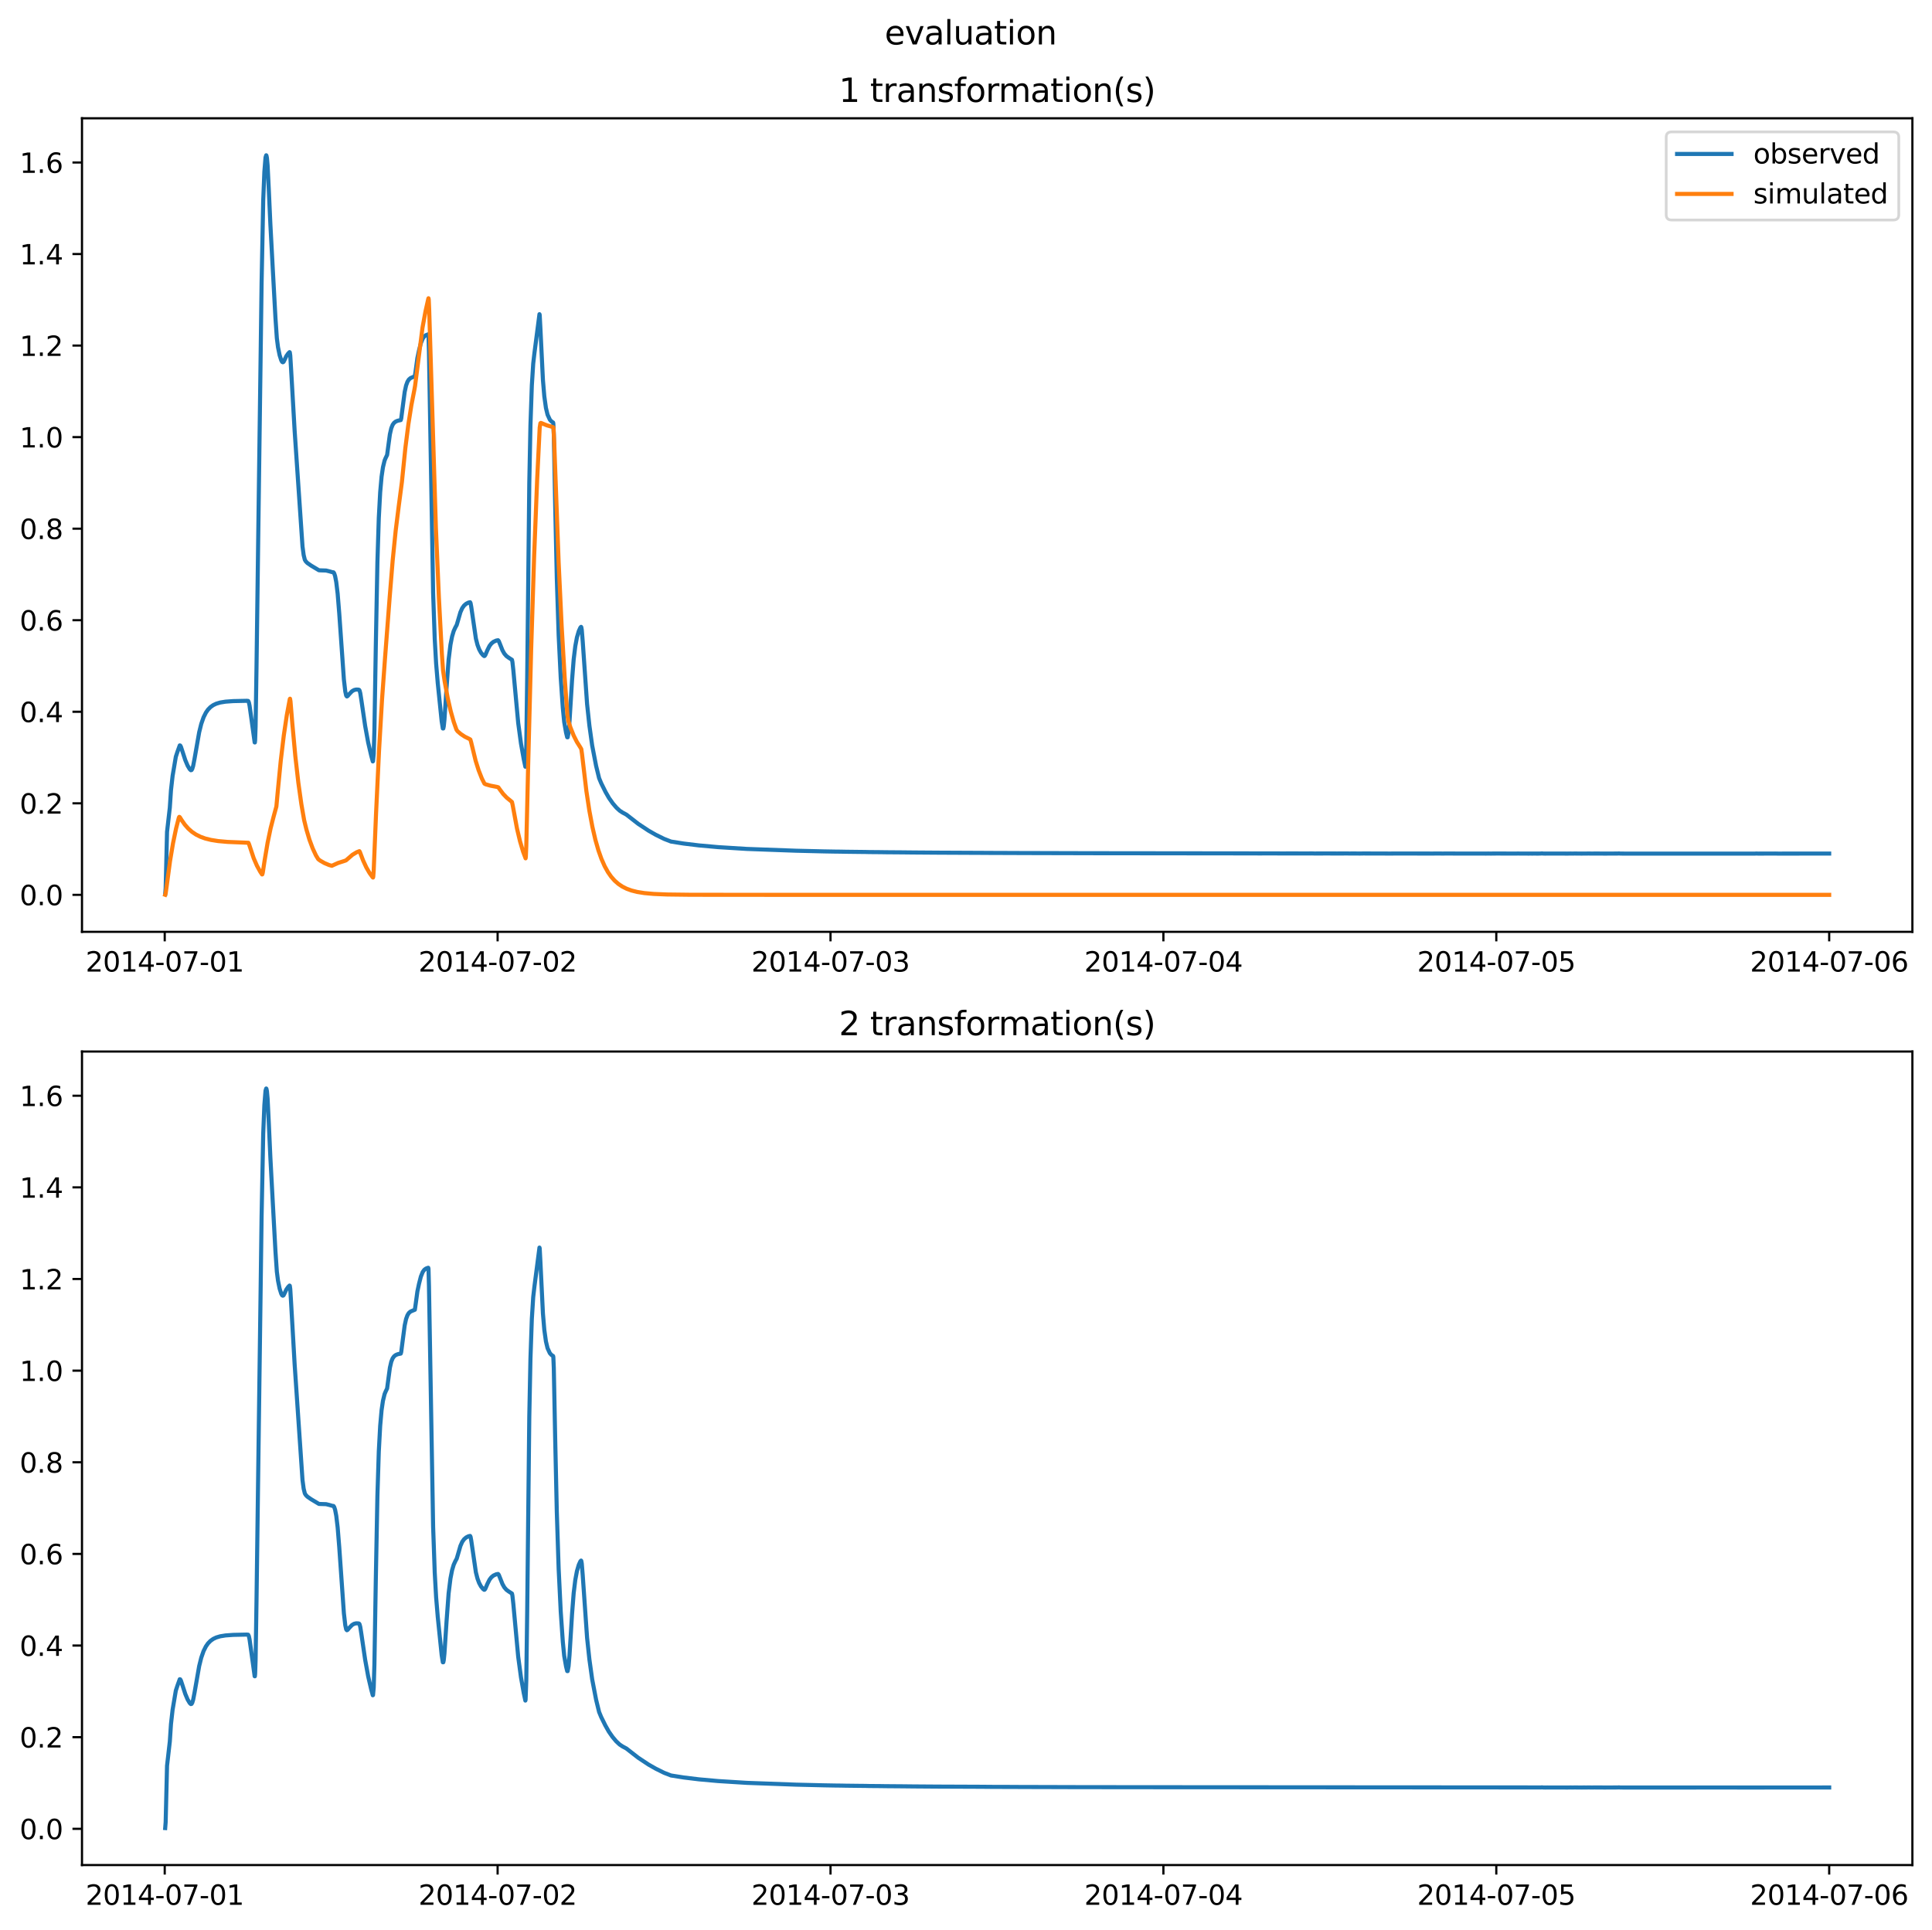 <?xml version="1.0" encoding="utf-8" standalone="no"?>
<!DOCTYPE svg PUBLIC "-//W3C//DTD SVG 1.1//EN"
  "http://www.w3.org/Graphics/SVG/1.1/DTD/svg11.dtd">
<svg xmlns:xlink="http://www.w3.org/1999/xlink" width="709.337pt" height="708.798pt" viewBox="0 0 709.337 708.798" xmlns="http://www.w3.org/2000/svg" version="1.1">
 <defs>
  <style type="text/css">*{stroke-linejoin: round; stroke-linecap: butt}</style>
 </defs>
 <g id="figure_1">
  <g id="patch_1">
   <path d="M 0 708.798 
L 709.337 708.798 
L 709.337 0 
L 0 0 
z
" style="fill: #ffffff"/>
  </g>
  <g id="axes_1">
   <g id="patch_2">
    <path d="M 30.103 342.2 
L 702.137 342.2 
L 702.137 43.44 
L 30.103 43.44 
z
" style="fill: #ffffff"/>
   </g>
   <g id="matplotlib.axis_1">
    <g id="xtick_1">
     <g id="line2d_1">
      <defs>
       <path id="m3a91283ec5" d="M 0 0 
L 0 3.5 
" style="stroke: #000000; stroke-width: 0.8"/>
      </defs>
      <g>
       <use xlink:href="#m3a91283ec5" x="60.48" y="342.2" style="stroke: #000000; stroke-width: 0.8"/>
      </g>
     </g>
     <g id="text_1">
      <!-- 2014-07-01 -->
      <g transform="translate(31.423 356.798) scale(0.1 -0.1)">
       <defs>
        <path id="DejaVuSans-32" d="M 1228 531 
L 3431 531 
L 3431 0 
L 469 0 
L 469 531 
Q 828 903 1448 1529 
Q 2069 2156 2228 2338 
Q 2531 2678 2651 2914 
Q 2772 3150 2772 3378 
Q 2772 3750 2511 3984 
Q 2250 4219 1831 4219 
Q 1534 4219 1204 4116 
Q 875 4013 500 3803 
L 500 4441 
Q 881 4594 1212 4672 
Q 1544 4750 1819 4750 
Q 2544 4750 2975 4387 
Q 3406 4025 3406 3419 
Q 3406 3131 3298 2873 
Q 3191 2616 2906 2266 
Q 2828 2175 2409 1742 
Q 1991 1309 1228 531 
z
" transform="scale(0.016)"/>
        <path id="DejaVuSans-30" d="M 2034 4250 
Q 1547 4250 1301 3770 
Q 1056 3291 1056 2328 
Q 1056 1369 1301 889 
Q 1547 409 2034 409 
Q 2525 409 2770 889 
Q 3016 1369 3016 2328 
Q 3016 3291 2770 3770 
Q 2525 4250 2034 4250 
z
M 2034 4750 
Q 2819 4750 3233 4129 
Q 3647 3509 3647 2328 
Q 3647 1150 3233 529 
Q 2819 -91 2034 -91 
Q 1250 -91 836 529 
Q 422 1150 422 2328 
Q 422 3509 836 4129 
Q 1250 4750 2034 4750 
z
" transform="scale(0.016)"/>
        <path id="DejaVuSans-31" d="M 794 531 
L 1825 531 
L 1825 4091 
L 703 3866 
L 703 4441 
L 1819 4666 
L 2450 4666 
L 2450 531 
L 3481 531 
L 3481 0 
L 794 0 
L 794 531 
z
" transform="scale(0.016)"/>
        <path id="DejaVuSans-34" d="M 2419 4116 
L 825 1625 
L 2419 1625 
L 2419 4116 
z
M 2253 4666 
L 3047 4666 
L 3047 1625 
L 3713 1625 
L 3713 1100 
L 3047 1100 
L 3047 0 
L 2419 0 
L 2419 1100 
L 313 1100 
L 313 1709 
L 2253 4666 
z
" transform="scale(0.016)"/>
        <path id="DejaVuSans-2d" d="M 313 2009 
L 1997 2009 
L 1997 1497 
L 313 1497 
L 313 2009 
z
" transform="scale(0.016)"/>
        <path id="DejaVuSans-37" d="M 525 4666 
L 3525 4666 
L 3525 4397 
L 1831 0 
L 1172 0 
L 2766 4134 
L 525 4134 
L 525 4666 
z
" transform="scale(0.016)"/>
       </defs>
       <use xlink:href="#DejaVuSans-32"/>
       <use xlink:href="#DejaVuSans-30" x="63.623"/>
       <use xlink:href="#DejaVuSans-31" x="127.246"/>
       <use xlink:href="#DejaVuSans-34" x="190.869"/>
       <use xlink:href="#DejaVuSans-2d" x="254.492"/>
       <use xlink:href="#DejaVuSans-30" x="290.576"/>
       <use xlink:href="#DejaVuSans-37" x="354.199"/>
       <use xlink:href="#DejaVuSans-2d" x="417.822"/>
       <use xlink:href="#DejaVuSans-30" x="453.906"/>
       <use xlink:href="#DejaVuSans-31" x="517.529"/>
      </g>
     </g>
    </g>
    <g id="xtick_2">
     <g id="line2d_2">
      <g>
       <use xlink:href="#m3a91283ec5" x="182.702" y="342.2" style="stroke: #000000; stroke-width: 0.8"/>
      </g>
     </g>
     <g id="text_2">
      <!-- 2014-07-02 -->
      <g transform="translate(153.644 356.798) scale(0.1 -0.1)">
       <use xlink:href="#DejaVuSans-32"/>
       <use xlink:href="#DejaVuSans-30" x="63.623"/>
       <use xlink:href="#DejaVuSans-31" x="127.246"/>
       <use xlink:href="#DejaVuSans-34" x="190.869"/>
       <use xlink:href="#DejaVuSans-2d" x="254.492"/>
       <use xlink:href="#DejaVuSans-30" x="290.576"/>
       <use xlink:href="#DejaVuSans-37" x="354.199"/>
       <use xlink:href="#DejaVuSans-2d" x="417.822"/>
       <use xlink:href="#DejaVuSans-30" x="453.906"/>
       <use xlink:href="#DejaVuSans-32" x="517.529"/>
      </g>
     </g>
    </g>
    <g id="xtick_3">
     <g id="line2d_3">
      <g>
       <use xlink:href="#m3a91283ec5" x="304.924" y="342.2" style="stroke: #000000; stroke-width: 0.8"/>
      </g>
     </g>
     <g id="text_3">
      <!-- 2014-07-03 -->
      <g transform="translate(275.866 356.798) scale(0.1 -0.1)">
       <defs>
        <path id="DejaVuSans-33" d="M 2597 2516 
Q 3050 2419 3304 2112 
Q 3559 1806 3559 1356 
Q 3559 666 3084 287 
Q 2609 -91 1734 -91 
Q 1441 -91 1130 -33 
Q 819 25 488 141 
L 488 750 
Q 750 597 1062 519 
Q 1375 441 1716 441 
Q 2309 441 2620 675 
Q 2931 909 2931 1356 
Q 2931 1769 2642 2001 
Q 2353 2234 1838 2234 
L 1294 2234 
L 1294 2753 
L 1863 2753 
Q 2328 2753 2575 2939 
Q 2822 3125 2822 3475 
Q 2822 3834 2567 4026 
Q 2313 4219 1838 4219 
Q 1578 4219 1281 4162 
Q 984 4106 628 3988 
L 628 4550 
Q 988 4650 1302 4700 
Q 1616 4750 1894 4750 
Q 2613 4750 3031 4423 
Q 3450 4097 3450 3541 
Q 3450 3153 3228 2886 
Q 3006 2619 2597 2516 
z
" transform="scale(0.016)"/>
       </defs>
       <use xlink:href="#DejaVuSans-32"/>
       <use xlink:href="#DejaVuSans-30" x="63.623"/>
       <use xlink:href="#DejaVuSans-31" x="127.246"/>
       <use xlink:href="#DejaVuSans-34" x="190.869"/>
       <use xlink:href="#DejaVuSans-2d" x="254.492"/>
       <use xlink:href="#DejaVuSans-30" x="290.576"/>
       <use xlink:href="#DejaVuSans-37" x="354.199"/>
       <use xlink:href="#DejaVuSans-2d" x="417.822"/>
       <use xlink:href="#DejaVuSans-30" x="453.906"/>
       <use xlink:href="#DejaVuSans-33" x="517.529"/>
      </g>
     </g>
    </g>
    <g id="xtick_4">
     <g id="line2d_4">
      <g>
       <use xlink:href="#m3a91283ec5" x="427.146" y="342.2" style="stroke: #000000; stroke-width: 0.8"/>
      </g>
     </g>
     <g id="text_4">
      <!-- 2014-07-04 -->
      <g transform="translate(398.088 356.798) scale(0.1 -0.1)">
       <use xlink:href="#DejaVuSans-32"/>
       <use xlink:href="#DejaVuSans-30" x="63.623"/>
       <use xlink:href="#DejaVuSans-31" x="127.246"/>
       <use xlink:href="#DejaVuSans-34" x="190.869"/>
       <use xlink:href="#DejaVuSans-2d" x="254.492"/>
       <use xlink:href="#DejaVuSans-30" x="290.576"/>
       <use xlink:href="#DejaVuSans-37" x="354.199"/>
       <use xlink:href="#DejaVuSans-2d" x="417.822"/>
       <use xlink:href="#DejaVuSans-30" x="453.906"/>
       <use xlink:href="#DejaVuSans-34" x="517.529"/>
      </g>
     </g>
    </g>
    <g id="xtick_5">
     <g id="line2d_5">
      <g>
       <use xlink:href="#m3a91283ec5" x="549.368" y="342.2" style="stroke: #000000; stroke-width: 0.8"/>
      </g>
     </g>
     <g id="text_5">
      <!-- 2014-07-05 -->
      <g transform="translate(520.31 356.798) scale(0.1 -0.1)">
       <defs>
        <path id="DejaVuSans-35" d="M 691 4666 
L 3169 4666 
L 3169 4134 
L 1269 4134 
L 1269 2991 
Q 1406 3038 1543 3061 
Q 1681 3084 1819 3084 
Q 2600 3084 3056 2656 
Q 3513 2228 3513 1497 
Q 3513 744 3044 326 
Q 2575 -91 1722 -91 
Q 1428 -91 1123 -41 
Q 819 9 494 109 
L 494 744 
Q 775 591 1075 516 
Q 1375 441 1709 441 
Q 2250 441 2565 725 
Q 2881 1009 2881 1497 
Q 2881 1984 2565 2268 
Q 2250 2553 1709 2553 
Q 1456 2553 1204 2497 
Q 953 2441 691 2322 
L 691 4666 
z
" transform="scale(0.016)"/>
       </defs>
       <use xlink:href="#DejaVuSans-32"/>
       <use xlink:href="#DejaVuSans-30" x="63.623"/>
       <use xlink:href="#DejaVuSans-31" x="127.246"/>
       <use xlink:href="#DejaVuSans-34" x="190.869"/>
       <use xlink:href="#DejaVuSans-2d" x="254.492"/>
       <use xlink:href="#DejaVuSans-30" x="290.576"/>
       <use xlink:href="#DejaVuSans-37" x="354.199"/>
       <use xlink:href="#DejaVuSans-2d" x="417.822"/>
       <use xlink:href="#DejaVuSans-30" x="453.906"/>
       <use xlink:href="#DejaVuSans-35" x="517.529"/>
      </g>
     </g>
    </g>
    <g id="xtick_6">
     <g id="line2d_6">
      <g>
       <use xlink:href="#m3a91283ec5" x="671.59" y="342.2" style="stroke: #000000; stroke-width: 0.8"/>
      </g>
     </g>
     <g id="text_6">
      <!-- 2014-07-06 -->
      <g transform="translate(642.532 356.798) scale(0.1 -0.1)">
       <defs>
        <path id="DejaVuSans-36" d="M 2113 2584 
Q 1688 2584 1439 2293 
Q 1191 2003 1191 1497 
Q 1191 994 1439 701 
Q 1688 409 2113 409 
Q 2538 409 2786 701 
Q 3034 994 3034 1497 
Q 3034 2003 2786 2293 
Q 2538 2584 2113 2584 
z
M 3366 4563 
L 3366 3988 
Q 3128 4100 2886 4159 
Q 2644 4219 2406 4219 
Q 1781 4219 1451 3797 
Q 1122 3375 1075 2522 
Q 1259 2794 1537 2939 
Q 1816 3084 2150 3084 
Q 2853 3084 3261 2657 
Q 3669 2231 3669 1497 
Q 3669 778 3244 343 
Q 2819 -91 2113 -91 
Q 1303 -91 875 529 
Q 447 1150 447 2328 
Q 447 3434 972 4092 
Q 1497 4750 2381 4750 
Q 2619 4750 2861 4703 
Q 3103 4656 3366 4563 
z
" transform="scale(0.016)"/>
       </defs>
       <use xlink:href="#DejaVuSans-32"/>
       <use xlink:href="#DejaVuSans-30" x="63.623"/>
       <use xlink:href="#DejaVuSans-31" x="127.246"/>
       <use xlink:href="#DejaVuSans-34" x="190.869"/>
       <use xlink:href="#DejaVuSans-2d" x="254.492"/>
       <use xlink:href="#DejaVuSans-30" x="290.576"/>
       <use xlink:href="#DejaVuSans-37" x="354.199"/>
       <use xlink:href="#DejaVuSans-2d" x="417.822"/>
       <use xlink:href="#DejaVuSans-30" x="453.906"/>
       <use xlink:href="#DejaVuSans-36" x="517.529"/>
      </g>
     </g>
    </g>
   </g>
   <g id="matplotlib.axis_2">
    <g id="ytick_1">
     <g id="line2d_7">
      <defs>
       <path id="mfeabe1f113" d="M 0 0 
L -3.5 0 
" style="stroke: #000000; stroke-width: 0.8"/>
      </defs>
      <g>
       <use xlink:href="#mfeabe1f113" x="30.103" y="328.62" style="stroke: #000000; stroke-width: 0.8"/>
      </g>
     </g>
     <g id="text_7">
      <!-- 0.0 -->
      <g transform="translate(7.2 332.419) scale(0.1 -0.1)">
       <defs>
        <path id="DejaVuSans-2e" d="M 684 794 
L 1344 794 
L 1344 0 
L 684 0 
L 684 794 
z
" transform="scale(0.016)"/>
       </defs>
       <use xlink:href="#DejaVuSans-30"/>
       <use xlink:href="#DejaVuSans-2e" x="63.623"/>
       <use xlink:href="#DejaVuSans-30" x="95.41"/>
      </g>
     </g>
    </g>
    <g id="ytick_2">
     <g id="line2d_8">
      <g>
       <use xlink:href="#mfeabe1f113" x="30.103" y="295.002" style="stroke: #000000; stroke-width: 0.8"/>
      </g>
     </g>
     <g id="text_8">
      <!-- 0.2 -->
      <g transform="translate(7.2 298.801) scale(0.1 -0.1)">
       <use xlink:href="#DejaVuSans-30"/>
       <use xlink:href="#DejaVuSans-2e" x="63.623"/>
       <use xlink:href="#DejaVuSans-32" x="95.41"/>
      </g>
     </g>
    </g>
    <g id="ytick_3">
     <g id="line2d_9">
      <g>
       <use xlink:href="#mfeabe1f113" x="30.103" y="261.384" style="stroke: #000000; stroke-width: 0.8"/>
      </g>
     </g>
     <g id="text_9">
      <!-- 0.4 -->
      <g transform="translate(7.2 265.183) scale(0.1 -0.1)">
       <use xlink:href="#DejaVuSans-30"/>
       <use xlink:href="#DejaVuSans-2e" x="63.623"/>
       <use xlink:href="#DejaVuSans-34" x="95.41"/>
      </g>
     </g>
    </g>
    <g id="ytick_4">
     <g id="line2d_10">
      <g>
       <use xlink:href="#mfeabe1f113" x="30.103" y="227.766" style="stroke: #000000; stroke-width: 0.8"/>
      </g>
     </g>
     <g id="text_10">
      <!-- 0.6 -->
      <g transform="translate(7.2 231.565) scale(0.1 -0.1)">
       <use xlink:href="#DejaVuSans-30"/>
       <use xlink:href="#DejaVuSans-2e" x="63.623"/>
       <use xlink:href="#DejaVuSans-36" x="95.41"/>
      </g>
     </g>
    </g>
    <g id="ytick_5">
     <g id="line2d_11">
      <g>
       <use xlink:href="#mfeabe1f113" x="30.103" y="194.147" style="stroke: #000000; stroke-width: 0.8"/>
      </g>
     </g>
     <g id="text_11">
      <!-- 0.8 -->
      <g transform="translate(7.2 197.947) scale(0.1 -0.1)">
       <defs>
        <path id="DejaVuSans-38" d="M 2034 2216 
Q 1584 2216 1326 1975 
Q 1069 1734 1069 1313 
Q 1069 891 1326 650 
Q 1584 409 2034 409 
Q 2484 409 2743 651 
Q 3003 894 3003 1313 
Q 3003 1734 2745 1975 
Q 2488 2216 2034 2216 
z
M 1403 2484 
Q 997 2584 770 2862 
Q 544 3141 544 3541 
Q 544 4100 942 4425 
Q 1341 4750 2034 4750 
Q 2731 4750 3128 4425 
Q 3525 4100 3525 3541 
Q 3525 3141 3298 2862 
Q 3072 2584 2669 2484 
Q 3125 2378 3379 2068 
Q 3634 1759 3634 1313 
Q 3634 634 3220 271 
Q 2806 -91 2034 -91 
Q 1263 -91 848 271 
Q 434 634 434 1313 
Q 434 1759 690 2068 
Q 947 2378 1403 2484 
z
M 1172 3481 
Q 1172 3119 1398 2916 
Q 1625 2713 2034 2713 
Q 2441 2713 2670 2916 
Q 2900 3119 2900 3481 
Q 2900 3844 2670 4047 
Q 2441 4250 2034 4250 
Q 1625 4250 1398 4047 
Q 1172 3844 1172 3481 
z
" transform="scale(0.016)"/>
       </defs>
       <use xlink:href="#DejaVuSans-30"/>
       <use xlink:href="#DejaVuSans-2e" x="63.623"/>
       <use xlink:href="#DejaVuSans-38" x="95.41"/>
      </g>
     </g>
    </g>
    <g id="ytick_6">
     <g id="line2d_12">
      <g>
       <use xlink:href="#mfeabe1f113" x="30.103" y="160.529" style="stroke: #000000; stroke-width: 0.8"/>
      </g>
     </g>
     <g id="text_12">
      <!-- 1.0 -->
      <g transform="translate(7.2 164.329) scale(0.1 -0.1)">
       <use xlink:href="#DejaVuSans-31"/>
       <use xlink:href="#DejaVuSans-2e" x="63.623"/>
       <use xlink:href="#DejaVuSans-30" x="95.41"/>
      </g>
     </g>
    </g>
    <g id="ytick_7">
     <g id="line2d_13">
      <g>
       <use xlink:href="#mfeabe1f113" x="30.103" y="126.911" style="stroke: #000000; stroke-width: 0.8"/>
      </g>
     </g>
     <g id="text_13">
      <!-- 1.2 -->
      <g transform="translate(7.2 130.71) scale(0.1 -0.1)">
       <use xlink:href="#DejaVuSans-31"/>
       <use xlink:href="#DejaVuSans-2e" x="63.623"/>
       <use xlink:href="#DejaVuSans-32" x="95.41"/>
      </g>
     </g>
    </g>
    <g id="ytick_8">
     <g id="line2d_14">
      <g>
       <use xlink:href="#mfeabe1f113" x="30.103" y="93.293" style="stroke: #000000; stroke-width: 0.8"/>
      </g>
     </g>
     <g id="text_14">
      <!-- 1.4 -->
      <g transform="translate(7.2 97.092) scale(0.1 -0.1)">
       <use xlink:href="#DejaVuSans-31"/>
       <use xlink:href="#DejaVuSans-2e" x="63.623"/>
       <use xlink:href="#DejaVuSans-34" x="95.41"/>
      </g>
     </g>
    </g>
    <g id="ytick_9">
     <g id="line2d_15">
      <g>
       <use xlink:href="#mfeabe1f113" x="30.103" y="59.675" style="stroke: #000000; stroke-width: 0.8"/>
      </g>
     </g>
     <g id="text_15">
      <!-- 1.6 -->
      <g transform="translate(7.2 63.474) scale(0.1 -0.1)">
       <use xlink:href="#DejaVuSans-31"/>
       <use xlink:href="#DejaVuSans-2e" x="63.623"/>
       <use xlink:href="#DejaVuSans-36" x="95.41"/>
      </g>
     </g>
    </g>
   </g>
   <g id="line2d_16">
    <path d="M 60.65 328.349 
L 60.82 326.183 
L 60.99 319.338 
L 61.329 305.495 
L 62.348 296.59 
L 62.772 290.229 
L 63.366 284.963 
L 64.554 277.912 
L 65.149 276.097 
L 65.997 273.74 
L 66.167 273.782 
L 66.422 274.224 
L 67.016 276.026 
L 68.034 279.158 
L 68.883 281.168 
L 69.647 282.456 
L 70.071 282.858 
L 70.326 282.793 
L 70.581 282.378 
L 70.92 281.264 
L 71.429 278.626 
L 73.127 268.926 
L 73.891 265.843 
L 74.74 263.419 
L 75.588 261.724 
L 76.352 260.617 
L 77.286 259.659 
L 78.304 258.942 
L 79.408 258.419 
L 80.851 257.99 
L 82.803 257.674 
L 85.604 257.471 
L 90.611 257.362 
L 91.121 257.413 
L 91.375 257.956 
L 91.63 259.154 
L 92.224 263.386 
L 93.497 272.645 
L 93.582 272.657 
L 93.667 271.842 
L 93.837 266.916 
L 94.176 245.162 
L 96.044 103.918 
L 96.638 73.691 
L 97.062 63.132 
L 97.486 57.835 
L 97.741 57.02 
L 97.826 57.135 
L 97.996 57.957 
L 98.25 60.739 
L 98.675 69.31 
L 99.269 82.356 
L 100.118 98.198 
L 101.136 116.78 
L 101.645 124.201 
L 102.07 127.505 
L 102.664 130.443 
L 103.258 132.312 
L 103.598 132.909 
L 103.852 133.043 
L 104.107 132.89 
L 104.446 132.226 
L 105.125 130.785 
L 105.804 129.819 
L 106.314 129.316 
L 106.398 129.385 
L 106.568 130.543 
L 106.908 136.165 
L 108.181 158.276 
L 111.067 200.69 
L 111.491 203.844 
L 111.915 205.555 
L 112.255 206.138 
L 112.849 206.752 
L 114.207 207.696 
L 117.093 209.424 
L 117.857 209.46 
L 119.724 209.516 
L 120.997 209.831 
L 122.016 210.127 
L 122.44 210.18 
L 122.695 210.545 
L 123.034 211.574 
L 123.459 213.791 
L 123.968 218.012 
L 124.562 225.358 
L 126.259 249.52 
L 126.769 253.916 
L 127.108 255.465 
L 127.363 255.763 
L 127.618 255.636 
L 128.297 254.83 
L 129.23 253.862 
L 129.994 253.411 
L 130.758 253.227 
L 131.607 253.256 
L 131.861 253.352 
L 132.031 253.624 
L 132.286 254.609 
L 132.71 257.334 
L 134.068 266.599 
L 135.172 272.663 
L 136.275 277.431 
L 136.869 279.625 
L 136.954 279.565 
L 137.209 276.798 
L 137.463 268.376 
L 137.972 237.595 
L 138.567 206.465 
L 139.076 190.245 
L 139.585 180.774 
L 140.094 175.06 
L 140.604 171.591 
L 141.198 169.138 
L 141.537 168.304 
L 142.131 167.064 
L 142.471 164.492 
L 143.15 159.471 
L 143.659 157.259 
L 144.168 155.993 
L 144.678 155.29 
L 145.272 154.819 
L 146.036 154.5 
L 147.139 154.274 
L 147.309 153.68 
L 147.733 150.387 
L 148.582 143.934 
L 149.091 141.586 
L 149.6 140.197 
L 150.11 139.382 
L 150.704 138.863 
L 151.298 138.599 
L 152.317 138.189 
L 152.656 135.82 
L 153.25 131.461 
L 153.844 128.66 
L 154.523 126.018 
L 155.202 124.337 
L 155.796 123.52 
L 156.391 123.082 
L 157.07 122.825 
L 157.239 122.786 
L 157.324 123.187 
L 157.494 129.419 
L 159.022 217.794 
L 159.616 234.699 
L 160.125 243.709 
L 160.719 250.834 
L 162.162 264.899 
L 162.587 267.524 
L 162.756 267.521 
L 162.926 266.734 
L 163.181 264.274 
L 163.945 252.593 
L 164.708 242.269 
L 165.387 236.782 
L 165.982 233.745 
L 166.576 231.749 
L 167.17 230.441 
L 167.679 229.514 
L 168.104 228.079 
L 169.037 224.847 
L 169.716 223.319 
L 170.395 222.374 
L 171.159 221.721 
L 172.008 221.286 
L 172.602 221.167 
L 172.772 221.516 
L 173.026 222.9 
L 174.724 234.517 
L 175.318 236.841 
L 175.912 238.427 
L 176.591 239.684 
L 177.355 240.624 
L 177.779 240.937 
L 177.949 240.88 
L 178.204 240.514 
L 178.968 238.719 
L 179.732 237.208 
L 180.411 236.328 
L 181.174 235.704 
L 182.193 235.236 
L 182.872 235.12 
L 183.127 235.427 
L 183.551 236.469 
L 184.485 238.834 
L 185.164 240.031 
L 185.928 240.917 
L 186.776 241.538 
L 187.965 242.301 
L 188.134 243.071 
L 188.474 246.165 
L 190.256 265.473 
L 191.275 273.039 
L 192.293 278.792 
L 192.887 281.572 
L 192.972 281.225 
L 193.227 274.119 
L 193.566 248.556 
L 194.33 177.464 
L 194.755 156.17 
L 195.264 141.56 
L 195.773 133.516 
L 196.198 129.811 
L 198.065 115.379 
L 198.15 115.652 
L 198.404 120.46 
L 199.338 139.568 
L 199.847 145.562 
L 200.441 149.808 
L 201.036 152.295 
L 201.884 154.124 
L 202.478 154.778 
L 203.073 155.17 
L 203.157 155.551 
L 203.327 159.48 
L 203.836 185.457 
L 204.431 212.312 
L 205.11 233.234 
L 205.873 248.912 
L 206.637 259.965 
L 207.147 265.159 
L 207.826 269.045 
L 208.25 270.755 
L 208.42 270.762 
L 208.759 268.917 
L 209.099 264.874 
L 210.032 249.741 
L 210.627 242.15 
L 211.221 237.296 
L 211.815 234.117 
L 212.494 231.787 
L 213.088 230.485 
L 213.343 230.208 
L 213.427 230.337 
L 213.597 231.274 
L 213.937 235.455 
L 215.549 258.546 
L 216.398 266.46 
L 217.417 273.782 
L 218.86 281.268 
L 219.963 285.771 
L 220.727 287.615 
L 222.339 290.868 
L 223.613 293.085 
L 224.971 295.012 
L 226.329 296.608 
L 227.517 297.701 
L 228.535 298.375 
L 229.978 299.154 
L 234.307 302.531 
L 238.126 305.059 
L 240.758 306.555 
L 243.813 308.066 
L 246.359 309.052 
L 251.028 309.787 
L 256.63 310.467 
L 263.674 311.1 
L 274.199 311.758 
L 292.278 312.418 
L 302.463 312.661 
L 306.791 312.739 
L 307.725 312.746 
L 309.423 312.773 
L 310.526 312.797 
L 316.043 312.861 
L 317.74 312.877 
L 319.098 312.912 
L 320.372 312.921 
L 323.597 312.948 
L 324.955 312.973 
L 331.575 313.024 
L 332.933 313.039 
L 335.395 313.065 
L 343.713 313.125 
L 344.816 313.132 
L 361.112 313.208 
L 362.046 313.218 
L 373.25 313.259 
L 374.947 313.27 
L 385.557 313.292 
L 386.321 313.299 
L 390.989 313.308 
L 391.837 313.308 
L 396.675 313.325 
L 397.949 313.331 
L 460.163 313.399 
L 460.587 313.402 
L 462.03 313.413 
L 468.651 313.401 
L 468.99 313.411 
L 471.536 313.427 
L 472.385 313.413 
L 473.064 313.414 
L 474.337 313.415 
L 476.544 313.416 
L 479.09 313.428 
L 481.721 313.41 
L 482.57 313.437 
L 486.559 313.427 
L 488.087 313.428 
L 490.888 313.436 
L 492.416 313.43 
L 494.877 313.427 
L 495.471 313.442 
L 495.981 313.434 
L 497.848 313.433 
L 499.206 313.454 
L 500.649 313.425 
L 501.413 313.432 
L 507.099 313.444 
L 508.033 313.445 
L 510.24 313.459 
L 511.683 313.447 
L 514.314 313.442 
L 514.993 313.443 
L 524.839 313.453 
L 525.687 313.463 
L 526.112 313.456 
L 526.961 313.444 
L 528.573 313.442 
L 529.761 313.461 
L 530.695 313.44 
L 532.817 313.443 
L 535.533 313.465 
L 544.615 313.455 
L 545.548 313.471 
L 546.397 313.45 
L 547.501 313.473 
L 548.01 313.448 
L 548.774 313.454 
L 549.453 313.444 
L 556.582 313.465 
L 557.431 313.438 
L 557.94 313.458 
L 558.874 313.464 
L 559.298 313.466 
L 560.232 313.459 
L 561.335 313.473 
L 561.675 313.46 
L 562.609 313.47 
L 563.372 313.458 
L 564.391 313.473 
L 565.24 313.464 
L 565.834 313.44 
L 566.089 313.403 
L 566.598 313.457 
L 567.447 313.473 
L 568.041 313.455 
L 569.144 313.464 
L 571.605 313.457 
L 572.115 313.461 
L 574.152 313.464 
L 575.425 313.475 
L 576.698 313.449 
L 577.462 313.468 
L 578.056 313.445 
L 580.857 313.471 
L 581.197 313.455 
L 581.96 313.455 
L 582.3 313.462 
L 583.149 313.444 
L 584.507 313.462 
L 585.355 313.45 
L 587.562 313.455 
L 588.326 313.457 
L 588.751 313.474 
L 594.098 313.447 
L 594.352 313.407 
L 594.862 313.462 
L 596.389 313.475 
L 636.536 313.474 
L 644.344 313.475 
L 644.854 313.443 
L 645.533 313.474 
L 651.814 313.454 
L 652.832 313.475 
L 671.59 313.456 
L 671.59 313.456 
" clip-path="url(#pd32d2d8a16)" style="fill: none; stroke: #1f77b4; stroke-width: 1.5; stroke-linecap: square"/>
   </g>
   <g id="line2d_17">
    <path d="M 60.65 328.598 
L 60.82 328.135 
L 61.159 325.69 
L 62.433 316.188 
L 63.536 309.612 
L 64.639 304.291 
L 65.658 300.295 
L 65.828 299.982 
L 65.997 300.066 
L 66.676 301.151 
L 67.865 302.854 
L 69.138 304.296 
L 70.496 305.491 
L 71.939 306.463 
L 73.551 307.274 
L 75.334 307.922 
L 77.456 308.453 
L 80.087 308.873 
L 83.567 309.184 
L 88.574 309.386 
L 91.206 309.503 
L 91.46 310.096 
L 93.158 315.203 
L 94.346 317.936 
L 95.534 320.112 
L 96.213 321.129 
L 96.298 321.113 
L 96.468 320.528 
L 97.147 316.037 
L 98.25 309.491 
L 99.354 304.192 
L 100.457 299.904 
L 101.476 296.161 
L 101.985 290.64 
L 103.088 279.299 
L 104.192 270.114 
L 105.295 262.68 
L 106.398 256.703 
L 106.483 256.589 
L 106.653 257.563 
L 107.332 265.772 
L 108.435 277.752 
L 109.539 287.449 
L 110.642 295.298 
L 111.661 301.16 
L 112.51 304.647 
L 113.613 308.353 
L 114.801 311.559 
L 115.989 314.112 
L 116.838 315.514 
L 117.602 316.083 
L 119.13 316.958 
L 120.827 317.671 
L 121.846 317.952 
L 122.44 317.673 
L 124.138 316.91 
L 126.09 316.291 
L 127.023 315.969 
L 129.4 313.908 
L 130.928 312.989 
L 131.946 312.574 
L 132.116 312.831 
L 133.304 315.963 
L 134.492 318.541 
L 135.681 320.594 
L 136.869 322.234 
L 136.954 322.269 
L 137.039 321.953 
L 137.209 319.588 
L 138.057 298.99 
L 139.161 275.714 
L 140.264 256.874 
L 141.367 241.626 
L 143.065 219.405 
L 144.168 205.87 
L 145.272 194.915 
L 146.375 186.048 
L 147.563 176.984 
L 148.837 164.461 
L 149.94 155.795 
L 151.043 148.782 
L 152.147 143.105 
L 152.401 141.656 
L 155.117 120.37 
L 156.221 114.331 
L 157.239 109.779 
L 157.324 109.529 
L 157.409 109.933 
L 157.579 113.774 
L 160.04 193.832 
L 161.144 219.527 
L 162.247 240.323 
L 162.671 246.244 
L 163.266 250.311 
L 164.369 256.295 
L 165.472 261.137 
L 166.576 265.056 
L 167.594 267.98 
L 168.019 268.564 
L 169.207 269.578 
L 170.65 270.53 
L 172.262 271.325 
L 172.687 271.579 
L 172.941 272.422 
L 174.639 279.406 
L 175.742 282.902 
L 176.931 285.925 
L 177.864 287.778 
L 178.289 288.015 
L 180.071 288.525 
L 182.448 288.98 
L 182.957 289.137 
L 183.466 289.857 
L 184.739 291.564 
L 186.012 292.902 
L 187.37 294.012 
L 187.965 294.521 
L 188.219 295.635 
L 189.832 304.343 
L 190.935 308.971 
L 192.039 312.717 
L 192.972 315.216 
L 193.057 314.726 
L 193.227 310.699 
L 193.906 281.404 
L 195.009 238.717 
L 196.113 204.165 
L 197.216 176.199 
L 198.15 157.059 
L 198.404 155.437 
L 198.574 155.311 
L 198.998 155.466 
L 200.781 156.198 
L 202.818 156.78 
L 203.157 156.922 
L 203.242 157.464 
L 203.497 162.929 
L 205.11 206.67 
L 206.213 229.917 
L 207.316 248.733 
L 208.335 262.744 
L 208.674 264.801 
L 209.438 267.159 
L 210.627 270.12 
L 211.815 272.478 
L 213.003 274.356 
L 213.427 275.092 
L 213.682 276.872 
L 215.295 290.537 
L 216.398 297.797 
L 217.502 303.673 
L 218.605 308.429 
L 219.708 312.278 
L 220.812 315.393 
L 222 318.087 
L 223.188 320.233 
L 224.377 321.941 
L 225.65 323.387 
L 227.008 324.587 
L 228.451 325.561 
L 230.063 326.375 
L 231.846 327.024 
L 233.968 327.558 
L 236.599 327.978 
L 239.994 328.285 
L 244.917 328.49 
L 253.659 328.596 
L 282.856 328.62 
L 671.59 328.62 
L 671.59 328.62 
" clip-path="url(#pd32d2d8a16)" style="fill: none; stroke: #ff7f0e; stroke-width: 1.5; stroke-linecap: square"/>
   </g>
   <g id="patch_3">
    <path d="M 30.103 342.2 
L 30.103 43.44 
" style="fill: none; stroke: #000000; stroke-width: 0.8; stroke-linejoin: miter; stroke-linecap: square"/>
   </g>
   <g id="patch_4">
    <path d="M 702.137 342.2 
L 702.137 43.44 
" style="fill: none; stroke: #000000; stroke-width: 0.8; stroke-linejoin: miter; stroke-linecap: square"/>
   </g>
   <g id="patch_5">
    <path d="M 30.103 342.2 
L 702.137 342.2 
" style="fill: none; stroke: #000000; stroke-width: 0.8; stroke-linejoin: miter; stroke-linecap: square"/>
   </g>
   <g id="patch_6">
    <path d="M 30.103 43.44 
L 702.137 43.44 
" style="fill: none; stroke: #000000; stroke-width: 0.8; stroke-linejoin: miter; stroke-linecap: square"/>
   </g>
   <g id="text_16">
    <!-- 1 transformation(s) -->
    <g transform="translate(308.005 37.44) scale(0.12 -0.12)">
     <defs>
      <path id="DejaVuSans-20" transform="scale(0.016)"/>
      <path id="DejaVuSans-74" d="M 1172 4494 
L 1172 3500 
L 2356 3500 
L 2356 3053 
L 1172 3053 
L 1172 1153 
Q 1172 725 1289 603 
Q 1406 481 1766 481 
L 2356 481 
L 2356 0 
L 1766 0 
Q 1100 0 847 248 
Q 594 497 594 1153 
L 594 3053 
L 172 3053 
L 172 3500 
L 594 3500 
L 594 4494 
L 1172 4494 
z
" transform="scale(0.016)"/>
      <path id="DejaVuSans-72" d="M 2631 2963 
Q 2534 3019 2420 3045 
Q 2306 3072 2169 3072 
Q 1681 3072 1420 2755 
Q 1159 2438 1159 1844 
L 1159 0 
L 581 0 
L 581 3500 
L 1159 3500 
L 1159 2956 
Q 1341 3275 1631 3429 
Q 1922 3584 2338 3584 
Q 2397 3584 2469 3576 
Q 2541 3569 2628 3553 
L 2631 2963 
z
" transform="scale(0.016)"/>
      <path id="DejaVuSans-61" d="M 2194 1759 
Q 1497 1759 1228 1600 
Q 959 1441 959 1056 
Q 959 750 1161 570 
Q 1363 391 1709 391 
Q 2188 391 2477 730 
Q 2766 1069 2766 1631 
L 2766 1759 
L 2194 1759 
z
M 3341 1997 
L 3341 0 
L 2766 0 
L 2766 531 
Q 2569 213 2275 61 
Q 1981 -91 1556 -91 
Q 1019 -91 701 211 
Q 384 513 384 1019 
Q 384 1609 779 1909 
Q 1175 2209 1959 2209 
L 2766 2209 
L 2766 2266 
Q 2766 2663 2505 2880 
Q 2244 3097 1772 3097 
Q 1472 3097 1187 3025 
Q 903 2953 641 2809 
L 641 3341 
Q 956 3463 1253 3523 
Q 1550 3584 1831 3584 
Q 2591 3584 2966 3190 
Q 3341 2797 3341 1997 
z
" transform="scale(0.016)"/>
      <path id="DejaVuSans-6e" d="M 3513 2113 
L 3513 0 
L 2938 0 
L 2938 2094 
Q 2938 2591 2744 2837 
Q 2550 3084 2163 3084 
Q 1697 3084 1428 2787 
Q 1159 2491 1159 1978 
L 1159 0 
L 581 0 
L 581 3500 
L 1159 3500 
L 1159 2956 
Q 1366 3272 1645 3428 
Q 1925 3584 2291 3584 
Q 2894 3584 3203 3211 
Q 3513 2838 3513 2113 
z
" transform="scale(0.016)"/>
      <path id="DejaVuSans-73" d="M 2834 3397 
L 2834 2853 
Q 2591 2978 2328 3040 
Q 2066 3103 1784 3103 
Q 1356 3103 1142 2972 
Q 928 2841 928 2578 
Q 928 2378 1081 2264 
Q 1234 2150 1697 2047 
L 1894 2003 
Q 2506 1872 2764 1633 
Q 3022 1394 3022 966 
Q 3022 478 2636 193 
Q 2250 -91 1575 -91 
Q 1294 -91 989 -36 
Q 684 19 347 128 
L 347 722 
Q 666 556 975 473 
Q 1284 391 1588 391 
Q 1994 391 2212 530 
Q 2431 669 2431 922 
Q 2431 1156 2273 1281 
Q 2116 1406 1581 1522 
L 1381 1569 
Q 847 1681 609 1914 
Q 372 2147 372 2553 
Q 372 3047 722 3315 
Q 1072 3584 1716 3584 
Q 2034 3584 2315 3537 
Q 2597 3491 2834 3397 
z
" transform="scale(0.016)"/>
      <path id="DejaVuSans-66" d="M 2375 4863 
L 2375 4384 
L 1825 4384 
Q 1516 4384 1395 4259 
Q 1275 4134 1275 3809 
L 1275 3500 
L 2222 3500 
L 2222 3053 
L 1275 3053 
L 1275 0 
L 697 0 
L 697 3053 
L 147 3053 
L 147 3500 
L 697 3500 
L 697 3744 
Q 697 4328 969 4595 
Q 1241 4863 1831 4863 
L 2375 4863 
z
" transform="scale(0.016)"/>
      <path id="DejaVuSans-6f" d="M 1959 3097 
Q 1497 3097 1228 2736 
Q 959 2375 959 1747 
Q 959 1119 1226 758 
Q 1494 397 1959 397 
Q 2419 397 2687 759 
Q 2956 1122 2956 1747 
Q 2956 2369 2687 2733 
Q 2419 3097 1959 3097 
z
M 1959 3584 
Q 2709 3584 3137 3096 
Q 3566 2609 3566 1747 
Q 3566 888 3137 398 
Q 2709 -91 1959 -91 
Q 1206 -91 779 398 
Q 353 888 353 1747 
Q 353 2609 779 3096 
Q 1206 3584 1959 3584 
z
" transform="scale(0.016)"/>
      <path id="DejaVuSans-6d" d="M 3328 2828 
Q 3544 3216 3844 3400 
Q 4144 3584 4550 3584 
Q 5097 3584 5394 3201 
Q 5691 2819 5691 2113 
L 5691 0 
L 5113 0 
L 5113 2094 
Q 5113 2597 4934 2840 
Q 4756 3084 4391 3084 
Q 3944 3084 3684 2787 
Q 3425 2491 3425 1978 
L 3425 0 
L 2847 0 
L 2847 2094 
Q 2847 2600 2669 2842 
Q 2491 3084 2119 3084 
Q 1678 3084 1418 2786 
Q 1159 2488 1159 1978 
L 1159 0 
L 581 0 
L 581 3500 
L 1159 3500 
L 1159 2956 
Q 1356 3278 1631 3431 
Q 1906 3584 2284 3584 
Q 2666 3584 2933 3390 
Q 3200 3197 3328 2828 
z
" transform="scale(0.016)"/>
      <path id="DejaVuSans-69" d="M 603 3500 
L 1178 3500 
L 1178 0 
L 603 0 
L 603 3500 
z
M 603 4863 
L 1178 4863 
L 1178 4134 
L 603 4134 
L 603 4863 
z
" transform="scale(0.016)"/>
      <path id="DejaVuSans-28" d="M 1984 4856 
Q 1566 4138 1362 3434 
Q 1159 2731 1159 2009 
Q 1159 1288 1364 580 
Q 1569 -128 1984 -844 
L 1484 -844 
Q 1016 -109 783 600 
Q 550 1309 550 2009 
Q 550 2706 781 3412 
Q 1013 4119 1484 4856 
L 1984 4856 
z
" transform="scale(0.016)"/>
      <path id="DejaVuSans-29" d="M 513 4856 
L 1013 4856 
Q 1481 4119 1714 3412 
Q 1947 2706 1947 2009 
Q 1947 1309 1714 600 
Q 1481 -109 1013 -844 
L 513 -844 
Q 928 -128 1133 580 
Q 1338 1288 1338 2009 
Q 1338 2731 1133 3434 
Q 928 4138 513 4856 
z
" transform="scale(0.016)"/>
     </defs>
     <use xlink:href="#DejaVuSans-31"/>
     <use xlink:href="#DejaVuSans-20" x="63.623"/>
     <use xlink:href="#DejaVuSans-74" x="95.41"/>
     <use xlink:href="#DejaVuSans-72" x="134.619"/>
     <use xlink:href="#DejaVuSans-61" x="175.732"/>
     <use xlink:href="#DejaVuSans-6e" x="237.012"/>
     <use xlink:href="#DejaVuSans-73" x="300.391"/>
     <use xlink:href="#DejaVuSans-66" x="352.49"/>
     <use xlink:href="#DejaVuSans-6f" x="387.695"/>
     <use xlink:href="#DejaVuSans-72" x="448.877"/>
     <use xlink:href="#DejaVuSans-6d" x="488.24"/>
     <use xlink:href="#DejaVuSans-61" x="585.652"/>
     <use xlink:href="#DejaVuSans-74" x="646.932"/>
     <use xlink:href="#DejaVuSans-69" x="686.141"/>
     <use xlink:href="#DejaVuSans-6f" x="713.924"/>
     <use xlink:href="#DejaVuSans-6e" x="775.105"/>
     <use xlink:href="#DejaVuSans-28" x="838.484"/>
     <use xlink:href="#DejaVuSans-73" x="877.498"/>
     <use xlink:href="#DejaVuSans-29" x="929.598"/>
    </g>
   </g>
   <g id="legend_1">
    <g id="patch_7">
     <path d="M 613.743 80.796 
L 695.137 80.796 
Q 697.137 80.796 697.137 78.796 
L 697.137 50.44 
Q 697.137 48.44 695.137 48.44 
L 613.743 48.44 
Q 611.743 48.44 611.743 50.44 
L 611.743 78.796 
Q 611.743 80.796 613.743 80.796 
z
" style="fill: #ffffff; opacity: 0.8; stroke: #cccccc; stroke-linejoin: miter"/>
    </g>
    <g id="line2d_18">
     <path d="M 615.743 56.538 
L 625.743 56.538 
L 635.743 56.538 
" style="fill: none; stroke: #1f77b4; stroke-width: 1.5; stroke-linecap: square"/>
    </g>
    <g id="text_17">
     <!-- observed -->
     <g transform="translate(643.743 60.038) scale(0.1 -0.1)">
      <defs>
       <path id="DejaVuSans-62" d="M 3116 1747 
Q 3116 2381 2855 2742 
Q 2594 3103 2138 3103 
Q 1681 3103 1420 2742 
Q 1159 2381 1159 1747 
Q 1159 1113 1420 752 
Q 1681 391 2138 391 
Q 2594 391 2855 752 
Q 3116 1113 3116 1747 
z
M 1159 2969 
Q 1341 3281 1617 3432 
Q 1894 3584 2278 3584 
Q 2916 3584 3314 3078 
Q 3713 2572 3713 1747 
Q 3713 922 3314 415 
Q 2916 -91 2278 -91 
Q 1894 -91 1617 61 
Q 1341 213 1159 525 
L 1159 0 
L 581 0 
L 581 4863 
L 1159 4863 
L 1159 2969 
z
" transform="scale(0.016)"/>
       <path id="DejaVuSans-65" d="M 3597 1894 
L 3597 1613 
L 953 1613 
Q 991 1019 1311 708 
Q 1631 397 2203 397 
Q 2534 397 2845 478 
Q 3156 559 3463 722 
L 3463 178 
Q 3153 47 2828 -22 
Q 2503 -91 2169 -91 
Q 1331 -91 842 396 
Q 353 884 353 1716 
Q 353 2575 817 3079 
Q 1281 3584 2069 3584 
Q 2775 3584 3186 3129 
Q 3597 2675 3597 1894 
z
M 3022 2063 
Q 3016 2534 2758 2815 
Q 2500 3097 2075 3097 
Q 1594 3097 1305 2825 
Q 1016 2553 972 2059 
L 3022 2063 
z
" transform="scale(0.016)"/>
       <path id="DejaVuSans-76" d="M 191 3500 
L 800 3500 
L 1894 563 
L 2988 3500 
L 3597 3500 
L 2284 0 
L 1503 0 
L 191 3500 
z
" transform="scale(0.016)"/>
       <path id="DejaVuSans-64" d="M 2906 2969 
L 2906 4863 
L 3481 4863 
L 3481 0 
L 2906 0 
L 2906 525 
Q 2725 213 2448 61 
Q 2172 -91 1784 -91 
Q 1150 -91 751 415 
Q 353 922 353 1747 
Q 353 2572 751 3078 
Q 1150 3584 1784 3584 
Q 2172 3584 2448 3432 
Q 2725 3281 2906 2969 
z
M 947 1747 
Q 947 1113 1208 752 
Q 1469 391 1925 391 
Q 2381 391 2643 752 
Q 2906 1113 2906 1747 
Q 2906 2381 2643 2742 
Q 2381 3103 1925 3103 
Q 1469 3103 1208 2742 
Q 947 2381 947 1747 
z
" transform="scale(0.016)"/>
      </defs>
      <use xlink:href="#DejaVuSans-6f"/>
      <use xlink:href="#DejaVuSans-62" x="61.182"/>
      <use xlink:href="#DejaVuSans-73" x="124.658"/>
      <use xlink:href="#DejaVuSans-65" x="176.758"/>
      <use xlink:href="#DejaVuSans-72" x="238.281"/>
      <use xlink:href="#DejaVuSans-76" x="279.395"/>
      <use xlink:href="#DejaVuSans-65" x="338.574"/>
      <use xlink:href="#DejaVuSans-64" x="400.098"/>
     </g>
    </g>
    <g id="line2d_19">
     <path d="M 615.743 71.217 
L 625.743 71.217 
L 635.743 71.217 
" style="fill: none; stroke: #ff7f0e; stroke-width: 1.5; stroke-linecap: square"/>
    </g>
    <g id="text_18">
     <!-- simulated -->
     <g transform="translate(643.743 74.717) scale(0.1 -0.1)">
      <defs>
       <path id="DejaVuSans-75" d="M 544 1381 
L 544 3500 
L 1119 3500 
L 1119 1403 
Q 1119 906 1312 657 
Q 1506 409 1894 409 
Q 2359 409 2629 706 
Q 2900 1003 2900 1516 
L 2900 3500 
L 3475 3500 
L 3475 0 
L 2900 0 
L 2900 538 
Q 2691 219 2414 64 
Q 2138 -91 1772 -91 
Q 1169 -91 856 284 
Q 544 659 544 1381 
z
M 1991 3584 
L 1991 3584 
z
" transform="scale(0.016)"/>
       <path id="DejaVuSans-6c" d="M 603 4863 
L 1178 4863 
L 1178 0 
L 603 0 
L 603 4863 
z
" transform="scale(0.016)"/>
      </defs>
      <use xlink:href="#DejaVuSans-73"/>
      <use xlink:href="#DejaVuSans-69" x="52.1"/>
      <use xlink:href="#DejaVuSans-6d" x="79.883"/>
      <use xlink:href="#DejaVuSans-75" x="177.295"/>
      <use xlink:href="#DejaVuSans-6c" x="240.674"/>
      <use xlink:href="#DejaVuSans-61" x="268.457"/>
      <use xlink:href="#DejaVuSans-74" x="329.736"/>
      <use xlink:href="#DejaVuSans-65" x="368.945"/>
      <use xlink:href="#DejaVuSans-64" x="430.469"/>
     </g>
    </g>
   </g>
  </g>
  <g id="axes_2">
   <g id="patch_8">
    <path d="M 30.103 684.92 
L 702.137 684.92 
L 702.137 386.16 
L 30.103 386.16 
z
" style="fill: #ffffff"/>
   </g>
   <g id="matplotlib.axis_3">
    <g id="xtick_7">
     <g id="line2d_20">
      <g>
       <use xlink:href="#m3a91283ec5" x="60.48" y="684.92" style="stroke: #000000; stroke-width: 0.8"/>
      </g>
     </g>
     <g id="text_19">
      <!-- 2014-07-01 -->
      <g transform="translate(31.423 699.518) scale(0.1 -0.1)">
       <use xlink:href="#DejaVuSans-32"/>
       <use xlink:href="#DejaVuSans-30" x="63.623"/>
       <use xlink:href="#DejaVuSans-31" x="127.246"/>
       <use xlink:href="#DejaVuSans-34" x="190.869"/>
       <use xlink:href="#DejaVuSans-2d" x="254.492"/>
       <use xlink:href="#DejaVuSans-30" x="290.576"/>
       <use xlink:href="#DejaVuSans-37" x="354.199"/>
       <use xlink:href="#DejaVuSans-2d" x="417.822"/>
       <use xlink:href="#DejaVuSans-30" x="453.906"/>
       <use xlink:href="#DejaVuSans-31" x="517.529"/>
      </g>
     </g>
    </g>
    <g id="xtick_8">
     <g id="line2d_21">
      <g>
       <use xlink:href="#m3a91283ec5" x="182.702" y="684.92" style="stroke: #000000; stroke-width: 0.8"/>
      </g>
     </g>
     <g id="text_20">
      <!-- 2014-07-02 -->
      <g transform="translate(153.644 699.518) scale(0.1 -0.1)">
       <use xlink:href="#DejaVuSans-32"/>
       <use xlink:href="#DejaVuSans-30" x="63.623"/>
       <use xlink:href="#DejaVuSans-31" x="127.246"/>
       <use xlink:href="#DejaVuSans-34" x="190.869"/>
       <use xlink:href="#DejaVuSans-2d" x="254.492"/>
       <use xlink:href="#DejaVuSans-30" x="290.576"/>
       <use xlink:href="#DejaVuSans-37" x="354.199"/>
       <use xlink:href="#DejaVuSans-2d" x="417.822"/>
       <use xlink:href="#DejaVuSans-30" x="453.906"/>
       <use xlink:href="#DejaVuSans-32" x="517.529"/>
      </g>
     </g>
    </g>
    <g id="xtick_9">
     <g id="line2d_22">
      <g>
       <use xlink:href="#m3a91283ec5" x="304.924" y="684.92" style="stroke: #000000; stroke-width: 0.8"/>
      </g>
     </g>
     <g id="text_21">
      <!-- 2014-07-03 -->
      <g transform="translate(275.866 699.518) scale(0.1 -0.1)">
       <use xlink:href="#DejaVuSans-32"/>
       <use xlink:href="#DejaVuSans-30" x="63.623"/>
       <use xlink:href="#DejaVuSans-31" x="127.246"/>
       <use xlink:href="#DejaVuSans-34" x="190.869"/>
       <use xlink:href="#DejaVuSans-2d" x="254.492"/>
       <use xlink:href="#DejaVuSans-30" x="290.576"/>
       <use xlink:href="#DejaVuSans-37" x="354.199"/>
       <use xlink:href="#DejaVuSans-2d" x="417.822"/>
       <use xlink:href="#DejaVuSans-30" x="453.906"/>
       <use xlink:href="#DejaVuSans-33" x="517.529"/>
      </g>
     </g>
    </g>
    <g id="xtick_10">
     <g id="line2d_23">
      <g>
       <use xlink:href="#m3a91283ec5" x="427.146" y="684.92" style="stroke: #000000; stroke-width: 0.8"/>
      </g>
     </g>
     <g id="text_22">
      <!-- 2014-07-04 -->
      <g transform="translate(398.088 699.518) scale(0.1 -0.1)">
       <use xlink:href="#DejaVuSans-32"/>
       <use xlink:href="#DejaVuSans-30" x="63.623"/>
       <use xlink:href="#DejaVuSans-31" x="127.246"/>
       <use xlink:href="#DejaVuSans-34" x="190.869"/>
       <use xlink:href="#DejaVuSans-2d" x="254.492"/>
       <use xlink:href="#DejaVuSans-30" x="290.576"/>
       <use xlink:href="#DejaVuSans-37" x="354.199"/>
       <use xlink:href="#DejaVuSans-2d" x="417.822"/>
       <use xlink:href="#DejaVuSans-30" x="453.906"/>
       <use xlink:href="#DejaVuSans-34" x="517.529"/>
      </g>
     </g>
    </g>
    <g id="xtick_11">
     <g id="line2d_24">
      <g>
       <use xlink:href="#m3a91283ec5" x="549.368" y="684.92" style="stroke: #000000; stroke-width: 0.8"/>
      </g>
     </g>
     <g id="text_23">
      <!-- 2014-07-05 -->
      <g transform="translate(520.31 699.518) scale(0.1 -0.1)">
       <use xlink:href="#DejaVuSans-32"/>
       <use xlink:href="#DejaVuSans-30" x="63.623"/>
       <use xlink:href="#DejaVuSans-31" x="127.246"/>
       <use xlink:href="#DejaVuSans-34" x="190.869"/>
       <use xlink:href="#DejaVuSans-2d" x="254.492"/>
       <use xlink:href="#DejaVuSans-30" x="290.576"/>
       <use xlink:href="#DejaVuSans-37" x="354.199"/>
       <use xlink:href="#DejaVuSans-2d" x="417.822"/>
       <use xlink:href="#DejaVuSans-30" x="453.906"/>
       <use xlink:href="#DejaVuSans-35" x="517.529"/>
      </g>
     </g>
    </g>
    <g id="xtick_12">
     <g id="line2d_25">
      <g>
       <use xlink:href="#m3a91283ec5" x="671.59" y="684.92" style="stroke: #000000; stroke-width: 0.8"/>
      </g>
     </g>
     <g id="text_24">
      <!-- 2014-07-06 -->
      <g transform="translate(642.532 699.518) scale(0.1 -0.1)">
       <use xlink:href="#DejaVuSans-32"/>
       <use xlink:href="#DejaVuSans-30" x="63.623"/>
       <use xlink:href="#DejaVuSans-31" x="127.246"/>
       <use xlink:href="#DejaVuSans-34" x="190.869"/>
       <use xlink:href="#DejaVuSans-2d" x="254.492"/>
       <use xlink:href="#DejaVuSans-30" x="290.576"/>
       <use xlink:href="#DejaVuSans-37" x="354.199"/>
       <use xlink:href="#DejaVuSans-2d" x="417.822"/>
       <use xlink:href="#DejaVuSans-30" x="453.906"/>
       <use xlink:href="#DejaVuSans-36" x="517.529"/>
      </g>
     </g>
    </g>
   </g>
   <g id="matplotlib.axis_4">
    <g id="ytick_10">
     <g id="line2d_26">
      <g>
       <use xlink:href="#mfeabe1f113" x="30.103" y="671.611" style="stroke: #000000; stroke-width: 0.8"/>
      </g>
     </g>
     <g id="text_25">
      <!-- 0.0 -->
      <g transform="translate(7.2 675.411) scale(0.1 -0.1)">
       <use xlink:href="#DejaVuSans-30"/>
       <use xlink:href="#DejaVuSans-2e" x="63.623"/>
       <use xlink:href="#DejaVuSans-30" x="95.41"/>
      </g>
     </g>
    </g>
    <g id="ytick_11">
     <g id="line2d_27">
      <g>
       <use xlink:href="#mfeabe1f113" x="30.103" y="637.96" style="stroke: #000000; stroke-width: 0.8"/>
      </g>
     </g>
     <g id="text_26">
      <!-- 0.2 -->
      <g transform="translate(7.2 641.759) scale(0.1 -0.1)">
       <use xlink:href="#DejaVuSans-30"/>
       <use xlink:href="#DejaVuSans-2e" x="63.623"/>
       <use xlink:href="#DejaVuSans-32" x="95.41"/>
      </g>
     </g>
    </g>
    <g id="ytick_12">
     <g id="line2d_28">
      <g>
       <use xlink:href="#mfeabe1f113" x="30.103" y="604.308" style="stroke: #000000; stroke-width: 0.8"/>
      </g>
     </g>
     <g id="text_27">
      <!-- 0.4 -->
      <g transform="translate(7.2 608.107) scale(0.1 -0.1)">
       <use xlink:href="#DejaVuSans-30"/>
       <use xlink:href="#DejaVuSans-2e" x="63.623"/>
       <use xlink:href="#DejaVuSans-34" x="95.41"/>
      </g>
     </g>
    </g>
    <g id="ytick_13">
     <g id="line2d_29">
      <g>
       <use xlink:href="#mfeabe1f113" x="30.103" y="570.656" style="stroke: #000000; stroke-width: 0.8"/>
      </g>
     </g>
     <g id="text_28">
      <!-- 0.6 -->
      <g transform="translate(7.2 574.455) scale(0.1 -0.1)">
       <use xlink:href="#DejaVuSans-30"/>
       <use xlink:href="#DejaVuSans-2e" x="63.623"/>
       <use xlink:href="#DejaVuSans-36" x="95.41"/>
      </g>
     </g>
    </g>
    <g id="ytick_14">
     <g id="line2d_30">
      <g>
       <use xlink:href="#mfeabe1f113" x="30.103" y="537.005" style="stroke: #000000; stroke-width: 0.8"/>
      </g>
     </g>
     <g id="text_29">
      <!-- 0.8 -->
      <g transform="translate(7.2 540.804) scale(0.1 -0.1)">
       <use xlink:href="#DejaVuSans-30"/>
       <use xlink:href="#DejaVuSans-2e" x="63.623"/>
       <use xlink:href="#DejaVuSans-38" x="95.41"/>
      </g>
     </g>
    </g>
    <g id="ytick_15">
     <g id="line2d_31">
      <g>
       <use xlink:href="#mfeabe1f113" x="30.103" y="503.353" style="stroke: #000000; stroke-width: 0.8"/>
      </g>
     </g>
     <g id="text_30">
      <!-- 1.0 -->
      <g transform="translate(7.2 507.152) scale(0.1 -0.1)">
       <use xlink:href="#DejaVuSans-31"/>
       <use xlink:href="#DejaVuSans-2e" x="63.623"/>
       <use xlink:href="#DejaVuSans-30" x="95.41"/>
      </g>
     </g>
    </g>
    <g id="ytick_16">
     <g id="line2d_32">
      <g>
       <use xlink:href="#mfeabe1f113" x="30.103" y="469.701" style="stroke: #000000; stroke-width: 0.8"/>
      </g>
     </g>
     <g id="text_31">
      <!-- 1.2 -->
      <g transform="translate(7.2 473.5) scale(0.1 -0.1)">
       <use xlink:href="#DejaVuSans-31"/>
       <use xlink:href="#DejaVuSans-2e" x="63.623"/>
       <use xlink:href="#DejaVuSans-32" x="95.41"/>
      </g>
     </g>
    </g>
    <g id="ytick_17">
     <g id="line2d_33">
      <g>
       <use xlink:href="#mfeabe1f113" x="30.103" y="436.049" style="stroke: #000000; stroke-width: 0.8"/>
      </g>
     </g>
     <g id="text_32">
      <!-- 1.4 -->
      <g transform="translate(7.2 439.849) scale(0.1 -0.1)">
       <use xlink:href="#DejaVuSans-31"/>
       <use xlink:href="#DejaVuSans-2e" x="63.623"/>
       <use xlink:href="#DejaVuSans-34" x="95.41"/>
      </g>
     </g>
    </g>
    <g id="ytick_18">
     <g id="line2d_34">
      <g>
       <use xlink:href="#mfeabe1f113" x="30.103" y="402.398" style="stroke: #000000; stroke-width: 0.8"/>
      </g>
     </g>
     <g id="text_33">
      <!-- 1.6 -->
      <g transform="translate(7.2 406.197) scale(0.1 -0.1)">
       <use xlink:href="#DejaVuSans-31"/>
       <use xlink:href="#DejaVuSans-2e" x="63.623"/>
       <use xlink:href="#DejaVuSans-36" x="95.41"/>
      </g>
     </g>
    </g>
   </g>
   <g id="line2d_35">
    <path d="M 60.65 671.34 
L 60.82 669.172 
L 60.99 662.32 
L 61.329 648.464 
L 62.348 639.549 
L 62.772 633.182 
L 63.366 627.911 
L 64.554 620.853 
L 65.149 619.036 
L 65.997 616.677 
L 66.167 616.719 
L 66.422 617.161 
L 67.016 618.965 
L 68.034 622.1 
L 68.883 624.112 
L 69.647 625.401 
L 70.071 625.804 
L 70.326 625.739 
L 70.581 625.323 
L 70.92 624.208 
L 71.429 621.568 
L 73.127 611.858 
L 73.891 608.772 
L 74.74 606.346 
L 75.588 604.649 
L 76.352 603.54 
L 77.286 602.582 
L 78.304 601.864 
L 79.408 601.341 
L 80.851 600.911 
L 82.803 600.595 
L 85.604 600.391 
L 90.611 600.282 
L 91.121 600.333 
L 91.375 600.876 
L 91.63 602.076 
L 92.224 606.312 
L 93.497 615.58 
L 93.582 615.593 
L 93.667 614.776 
L 93.837 609.846 
L 94.176 588.07 
L 96.044 446.685 
L 96.638 416.428 
L 97.062 405.858 
L 97.486 400.556 
L 97.741 399.74 
L 97.826 399.855 
L 97.996 400.678 
L 98.25 403.463 
L 98.675 412.042 
L 99.269 425.101 
L 100.118 440.959 
L 101.136 459.559 
L 101.645 466.988 
L 102.07 470.295 
L 102.664 473.236 
L 103.258 475.107 
L 103.598 475.705 
L 103.852 475.839 
L 104.107 475.686 
L 104.446 475.021 
L 105.125 473.578 
L 105.804 472.612 
L 106.314 472.108 
L 106.398 472.177 
L 106.568 473.337 
L 106.908 478.964 
L 108.181 501.097 
L 111.067 543.553 
L 111.491 546.711 
L 111.915 548.423 
L 112.255 549.007 
L 112.849 549.622 
L 114.207 550.566 
L 117.093 552.297 
L 117.857 552.332 
L 119.724 552.388 
L 120.997 552.703 
L 122.016 553.001 
L 122.44 553.053 
L 122.695 553.418 
L 123.034 554.448 
L 123.459 556.668 
L 123.968 560.893 
L 124.562 568.246 
L 126.259 592.432 
L 126.769 596.832 
L 127.108 598.384 
L 127.363 598.682 
L 127.618 598.554 
L 128.297 597.748 
L 129.23 596.778 
L 129.994 596.327 
L 130.758 596.143 
L 131.607 596.173 
L 131.861 596.268 
L 132.031 596.541 
L 132.286 597.527 
L 132.71 600.255 
L 134.068 609.529 
L 135.172 615.599 
L 136.275 620.371 
L 136.869 622.568 
L 136.954 622.508 
L 137.209 619.738 
L 137.463 611.307 
L 137.972 580.496 
L 138.567 549.335 
L 139.076 533.098 
L 139.585 523.618 
L 140.094 517.898 
L 140.604 514.425 
L 141.198 511.97 
L 141.537 511.136 
L 142.131 509.894 
L 142.471 507.32 
L 143.15 502.293 
L 143.659 500.079 
L 144.168 498.812 
L 144.678 498.109 
L 145.272 497.637 
L 146.036 497.317 
L 147.139 497.091 
L 147.309 496.496 
L 147.733 493.2 
L 148.582 486.741 
L 149.091 484.391 
L 149.6 483 
L 150.11 482.184 
L 150.704 481.665 
L 151.298 481.401 
L 152.317 480.99 
L 152.656 478.619 
L 153.25 474.255 
L 153.844 471.452 
L 154.523 468.807 
L 155.202 467.124 
L 155.796 466.307 
L 156.391 465.868 
L 157.07 465.611 
L 157.239 465.572 
L 157.324 465.974 
L 157.494 472.212 
L 159.022 560.675 
L 159.616 577.597 
L 160.125 586.616 
L 160.719 593.748 
L 162.162 607.827 
L 162.587 610.454 
L 162.756 610.451 
L 162.926 609.664 
L 163.181 607.201 
L 163.945 595.508 
L 164.708 585.174 
L 165.387 579.682 
L 165.982 576.642 
L 166.576 574.644 
L 167.17 573.334 
L 167.679 572.406 
L 168.104 570.97 
L 169.037 567.734 
L 169.716 566.205 
L 170.395 565.259 
L 171.159 564.606 
L 172.008 564.171 
L 172.602 564.051 
L 172.772 564.4 
L 173.026 565.786 
L 174.724 577.415 
L 175.318 579.741 
L 175.912 581.328 
L 176.591 582.586 
L 177.355 583.527 
L 177.779 583.841 
L 177.949 583.784 
L 178.204 583.418 
L 178.968 581.621 
L 179.732 580.108 
L 180.411 579.227 
L 181.174 578.602 
L 182.193 578.135 
L 182.872 578.018 
L 183.127 578.325 
L 183.551 579.368 
L 184.485 581.736 
L 185.164 582.934 
L 185.928 583.821 
L 186.776 584.442 
L 187.965 585.207 
L 188.134 585.977 
L 188.474 589.074 
L 190.256 608.401 
L 191.275 615.974 
L 192.293 621.734 
L 192.887 624.516 
L 192.972 624.17 
L 193.227 617.056 
L 193.566 591.468 
L 194.33 520.305 
L 194.755 498.989 
L 195.264 484.365 
L 195.773 476.312 
L 196.198 472.603 
L 198.065 458.157 
L 198.15 458.431 
L 198.404 463.244 
L 199.338 482.371 
L 199.847 488.371 
L 200.441 492.621 
L 201.036 495.111 
L 201.884 496.941 
L 202.478 497.596 
L 203.073 497.988 
L 203.157 498.37 
L 203.327 502.302 
L 203.836 528.305 
L 204.431 555.187 
L 205.11 576.13 
L 205.873 591.824 
L 206.637 602.888 
L 207.147 608.087 
L 207.826 611.977 
L 208.25 613.689 
L 208.42 613.696 
L 208.759 611.849 
L 209.099 607.802 
L 210.032 592.654 
L 210.627 585.055 
L 211.221 580.197 
L 211.815 577.014 
L 212.494 574.682 
L 213.088 573.378 
L 213.343 573.101 
L 213.427 573.23 
L 213.597 574.168 
L 213.937 578.354 
L 215.549 601.467 
L 216.398 609.39 
L 217.417 616.718 
L 218.86 624.212 
L 219.963 628.719 
L 220.727 630.565 
L 222.255 633.657 
L 223.528 635.907 
L 224.886 637.859 
L 226.244 639.479 
L 227.517 640.662 
L 228.535 641.336 
L 229.978 642.116 
L 234.307 645.496 
L 238.126 648.027 
L 240.758 649.524 
L 243.813 651.037 
L 246.359 652.024 
L 251.028 652.76 
L 256.63 653.441 
L 263.674 654.074 
L 274.199 654.733 
L 292.278 655.393 
L 302.463 655.637 
L 306.791 655.714 
L 307.725 655.722 
L 309.423 655.748 
L 310.526 655.772 
L 316.043 655.837 
L 317.74 655.852 
L 319.098 655.887 
L 320.372 655.897 
L 323.597 655.924 
L 324.955 655.948 
L 331.575 655.999 
L 332.933 656.015 
L 335.395 656.041 
L 343.713 656.101 
L 344.816 656.108 
L 359.415 656.167 
L 361.367 656.18 
L 364.083 656.205 
L 368.581 656.221 
L 373.334 656.23 
L 374.013 656.244 
L 388.103 656.281 
L 388.867 656.287 
L 395.912 656.303 
L 417.215 656.328 
L 565.834 656.417 
L 566.089 656.38 
L 566.598 656.433 
L 567.447 656.449 
L 568.041 656.432 
L 569.144 656.44 
L 571.605 656.434 
L 572.115 656.438 
L 574.152 656.44 
L 575.425 656.451 
L 576.698 656.425 
L 577.462 656.445 
L 578.056 656.422 
L 580.857 656.447 
L 581.197 656.432 
L 581.96 656.431 
L 582.3 656.439 
L 583.149 656.42 
L 584.507 656.438 
L 585.355 656.426 
L 587.562 656.431 
L 588.326 656.433 
L 588.751 656.45 
L 594.098 656.424 
L 594.352 656.383 
L 594.862 656.438 
L 596.389 656.451 
L 636.451 656.443 
L 637.639 656.443 
L 638.064 656.451 
L 671.59 656.432 
L 671.59 656.432 
" clip-path="url(#pc3210162c4)" style="fill: none; stroke: #1f77b4; stroke-width: 1.5; stroke-linecap: square"/>
   </g>
   <g id="patch_9">
    <path d="M 30.103 684.92 
L 30.103 386.16 
" style="fill: none; stroke: #000000; stroke-width: 0.8; stroke-linejoin: miter; stroke-linecap: square"/>
   </g>
   <g id="patch_10">
    <path d="M 702.137 684.92 
L 702.137 386.16 
" style="fill: none; stroke: #000000; stroke-width: 0.8; stroke-linejoin: miter; stroke-linecap: square"/>
   </g>
   <g id="patch_11">
    <path d="M 30.103 684.92 
L 702.137 684.92 
" style="fill: none; stroke: #000000; stroke-width: 0.8; stroke-linejoin: miter; stroke-linecap: square"/>
   </g>
   <g id="patch_12">
    <path d="M 30.103 386.16 
L 702.137 386.16 
" style="fill: none; stroke: #000000; stroke-width: 0.8; stroke-linejoin: miter; stroke-linecap: square"/>
   </g>
   <g id="text_34">
    <!-- 2 transformation(s) -->
    <g transform="translate(308.005 380.16) scale(0.12 -0.12)">
     <use xlink:href="#DejaVuSans-32"/>
     <use xlink:href="#DejaVuSans-20" x="63.623"/>
     <use xlink:href="#DejaVuSans-74" x="95.41"/>
     <use xlink:href="#DejaVuSans-72" x="134.619"/>
     <use xlink:href="#DejaVuSans-61" x="175.732"/>
     <use xlink:href="#DejaVuSans-6e" x="237.012"/>
     <use xlink:href="#DejaVuSans-73" x="300.391"/>
     <use xlink:href="#DejaVuSans-66" x="352.49"/>
     <use xlink:href="#DejaVuSans-6f" x="387.695"/>
     <use xlink:href="#DejaVuSans-72" x="448.877"/>
     <use xlink:href="#DejaVuSans-6d" x="488.24"/>
     <use xlink:href="#DejaVuSans-61" x="585.652"/>
     <use xlink:href="#DejaVuSans-74" x="646.932"/>
     <use xlink:href="#DejaVuSans-69" x="686.141"/>
     <use xlink:href="#DejaVuSans-6f" x="713.924"/>
     <use xlink:href="#DejaVuSans-6e" x="775.105"/>
     <use xlink:href="#DejaVuSans-28" x="838.484"/>
     <use xlink:href="#DejaVuSans-73" x="877.498"/>
     <use xlink:href="#DejaVuSans-29" x="929.598"/>
    </g>
   </g>
  </g>
  <g id="text_35">
   <!-- evaluation -->
   <g transform="translate(324.814 16.318) scale(0.12 -0.12)">
    <use xlink:href="#DejaVuSans-65"/>
    <use xlink:href="#DejaVuSans-76" x="61.523"/>
    <use xlink:href="#DejaVuSans-61" x="120.703"/>
    <use xlink:href="#DejaVuSans-6c" x="181.982"/>
    <use xlink:href="#DejaVuSans-75" x="209.766"/>
    <use xlink:href="#DejaVuSans-61" x="273.145"/>
    <use xlink:href="#DejaVuSans-74" x="334.424"/>
    <use xlink:href="#DejaVuSans-69" x="373.633"/>
    <use xlink:href="#DejaVuSans-6f" x="401.416"/>
    <use xlink:href="#DejaVuSans-6e" x="462.598"/>
   </g>
  </g>
 </g>
 <defs>
  <clipPath id="pd32d2d8a16">
   <rect x="30.103" y="43.44" width="672.034" height="298.76"/>
  </clipPath>
  <clipPath id="pc3210162c4">
   <rect x="30.103" y="386.16" width="672.034" height="298.76"/>
  </clipPath>
 </defs>
</svg>
